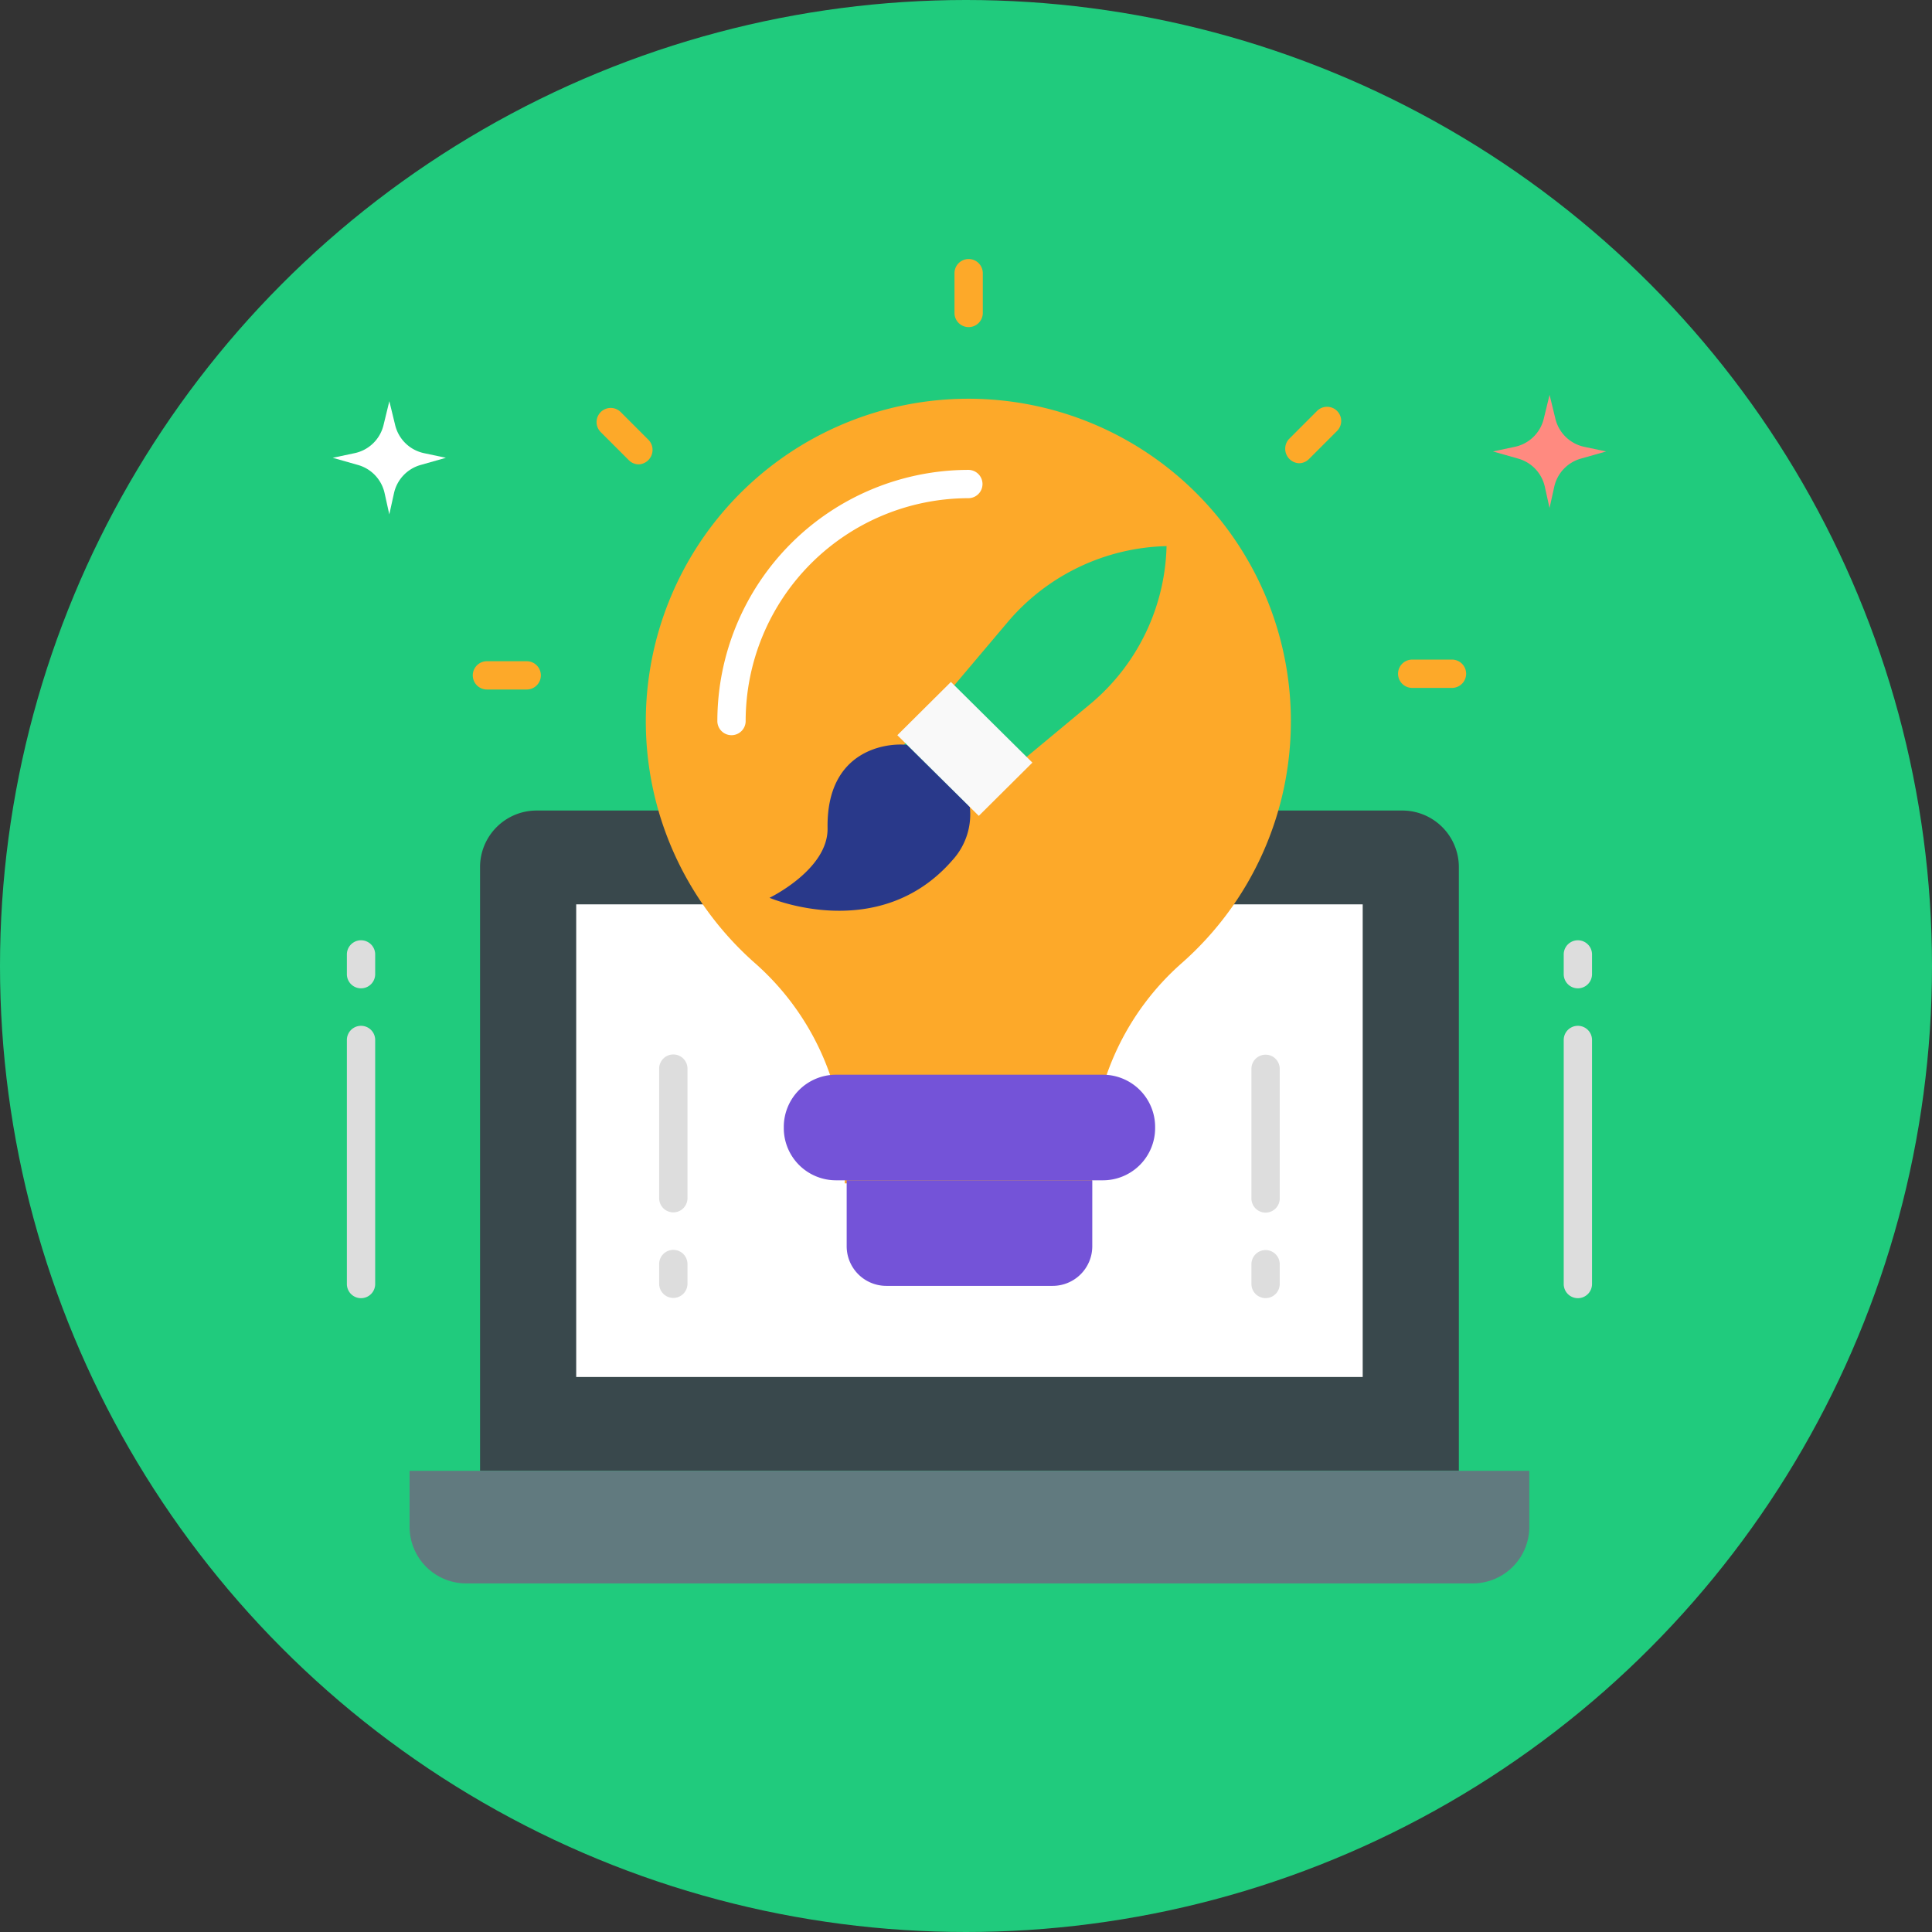 <svg xmlns="http://www.w3.org/2000/svg" width="180" height="180" viewBox="0 0 180 180">
  <rect x="0" y="0" width="180" height="180" fill="#333333" stroke="none"/>
  <g id="Grupo_172985" data-name="Grupo 172985" transform="translate(-6774.001 -2549.478)">
    <circle id="Elipse_6239" data-name="Elipse 6239" cx="90" cy="90" r="90" transform="translate(6774.001 2549.478)" fill="#20cb7d"/>
    <g id="diseno_2_" data-name="diseno (2)" transform="translate(6796.001 2573.611)">
      <g id="Grupo_150819" data-name="Grupo 150819" transform="translate(16.161 0)">
        <g id="Grupo_150810" data-name="Grupo 150810" transform="translate(0 51.382)">
          <g id="Grupo_150807" data-name="Grupo 150807" transform="translate(6.564)">
            <path id="Trazado_262635" data-name="Trazado 262635" d="M61.058,256.4h91.193V200.16a5.273,5.273,0,0,0-5.273-5.273H66.331a5.273,5.273,0,0,0-5.273,5.273Z" transform="translate(-61.058 -194.887)" fill="#39484c"/>
          </g>
          <g id="Grupo_150808" data-name="Grupo 150808" transform="translate(15.523 8.741)">
            <path id="Trazado_262636" data-name="Trazado 262636" d="M0,0H44.035V73.276H0Z" transform="translate(73.276) rotate(90)" fill="#fff"/>
          </g>
          <g id="Grupo_150809" data-name="Grupo 150809" transform="translate(0 61.518)">
            <path id="Trazado_262637" data-name="Trazado 262637" d="M36.16,428.217H140.481v5.216a5.273,5.273,0,0,1-5.273,5.273H41.433a5.273,5.273,0,0,1-5.273-5.273Z" transform="translate(-36.16 -428.217)" fill="#617a7f"/>
          </g>
        </g>
        <g id="XMLID_175_" transform="translate(5.887 0)">
          <g id="XMLID_182_" transform="translate(16.12 12.962)">
            <g id="XMLID_183_">
              <path id="Trazado_262638" data-name="Trazado 262638" d="M179.728,79.246a30.05,30.05,0,1,0-50,22.494,24.672,24.672,0,0,1,8.433,18.4v2.181h23.032v-2.181a24.671,24.671,0,0,1,8.433-18.4,30.015,30.015,0,0,0,10.1-22.494Z" transform="translate(-119.627 -49.163)" fill="#fda929"/>
            </g>
            <g id="Grupo_150811" data-name="Grupo 150811" transform="translate(6.666 6.678)">
              <path id="Trazado_262639" data-name="Trazado 262639" d="M146.227,99.214a1.318,1.318,0,0,1-1.318-1.318,23.421,23.421,0,0,1,23.385-23.4,1.318,1.318,0,0,1,0,2.637A20.782,20.782,0,0,0,147.546,97.9,1.318,1.318,0,0,1,146.227,99.214Z" transform="translate(-144.909 -74.491)" fill="#fff"/>
            </g>
          </g>
          <g id="XMLID_176_">
            <g id="XMLID_181_" transform="translate(44.88)">
              <path id="Trazado_262640" data-name="Trazado 262640" d="M230.03,6.343a1.318,1.318,0,0,1-1.318-1.318V1.318a1.318,1.318,0,1,1,2.637,0V5.025A1.318,1.318,0,0,1,230.03,6.343Z" transform="translate(-228.712 0)" fill="#fda929"/>
            </g>
            <g id="XMLID_180_" transform="translate(11.532 13.874)">
              <path id="Trazado_262641" data-name="Trazado 262641" d="M106.167,57.881a1.314,1.314,0,0,1-.932-.386l-2.621-2.621a1.318,1.318,0,0,1,1.864-1.864l2.621,2.621a1.351,1.351,0,0,1-.932,2.25Z" transform="translate(-102.227 -52.624)" fill="#fda929"/>
            </g>
            <g id="XMLID_179_" transform="translate(0 37.471)">
              <path id="Trazado_262642" data-name="Trazado 262642" d="M63.512,144.762H59.805a1.318,1.318,0,1,1,0-2.637h3.707a1.318,1.318,0,1,1,0,2.637Z" transform="translate(-58.487 -142.125)" fill="#fda929"/>
            </g>
            <g id="XMLID_178_" transform="translate(86.205 37.32)">
              <path id="Trazado_262643" data-name="Trazado 262643" d="M390.478,144.187h-3.707a1.318,1.318,0,1,1,0-2.637h3.707a1.318,1.318,0,0,1,0,2.637Z" transform="translate(-385.453 -141.55)" fill="#fda929"/>
            </g>
            <g id="XMLID_177_" transform="translate(75.684 13.767)">
              <path id="Trazado_262644" data-name="Trazado 262644" d="M346.833,57.474a1.35,1.35,0,0,1-.932-2.251l2.621-2.621a1.318,1.318,0,1,1,1.864,1.864l-2.621,2.621A1.314,1.314,0,0,1,346.833,57.474Z" transform="translate(-345.547 -52.216)" fill="#fda929"/>
            </g>
          </g>
          <g id="Grupo_150812" data-name="Grupo 150812" transform="translate(28.976 75.997)">
            <path id="Trazado_262645" data-name="Trazado 262645" d="M198.121,288.247H173.255a4.865,4.865,0,0,0-4.865,4.865v.106a4.865,4.865,0,0,0,4.865,4.865h24.866a4.865,4.865,0,0,0,4.865-4.865v-.106A4.865,4.865,0,0,0,198.121,288.247Z" transform="translate(-168.39 -288.247)" fill="#7453d8"/>
          </g>
          <g id="Grupo_150813" data-name="Grupo 150813" transform="translate(34.831 85.833)">
            <path id="Trazado_262646" data-name="Trazado 262646" d="M213.483,325.556H190.6V331.7a3.691,3.691,0,0,0,3.691,3.691h15.5a3.691,3.691,0,0,0,3.691-3.691Z" transform="translate(-190.596 -325.556)" fill="#7453d8"/>
          </g>
          <g id="Grupo_150818" data-name="Grupo 150818" transform="translate(27.645 26.748)">
            <g id="Grupo_150817" data-name="Grupo 150817">
              <g id="Grupo_150814" data-name="Grupo 150814" transform="translate(12.489)">
                <path id="Trazado_262647" data-name="Trazado 262647" d="M235.214,101.453v.013a19.773,19.773,0,0,1-6.973,14.585l-11.718,9.736-5.812-5.771,9.813-11.617a20.021,20.021,0,0,1,14.69-6.946Z" transform="translate(-210.711 -101.453)" fill="#20cb7d"/>
              </g>
              <g id="Grupo_150815" data-name="Grupo 150815" transform="translate(0 18.485)">
                <path id="Trazado_262648" data-name="Trazado 262648" d="M182.006,177.369l-.007-.007-5.826-5.757-.007-.007c-1.788-.214-7.538.375-7.413,7.763.065,3.849-5.409,6.482-5.409,6.482s10.2,4.363,17.038-3.5a6.329,6.329,0,0,0,1.625-4.971Z" transform="translate(-163.343 -171.563)" fill="#29398a"/>
              </g>
              <g id="Grupo_150816" data-name="Grupo 150816" transform="translate(11.91 12.654)">
                <path id="Trazado_262649" data-name="Trazado 262649" d="M208.516,154.409l7.589,7.517,4.993-4.961-7.589-7.517Z" transform="translate(-208.516 -149.448)" fill="#f9f9f9"/>
              </g>
            </g>
          </g>
        </g>
      </g>
      <g id="Grupo_150822" data-name="Grupo 150822" transform="translate(123.688 63.47)">
        <g id="Grupo_150820" data-name="Grupo 150820" transform="translate(0 7.97)">
          <path id="Trazado_262650" data-name="Trazado 262650" d="M445.318,296.339A1.318,1.318,0,0,1,444,295.02V272.282a1.318,1.318,0,1,1,2.637,0V295.02A1.318,1.318,0,0,1,445.318,296.339Z" transform="translate(-444 -270.964)" fill="#ddd"/>
        </g>
        <g id="Grupo_150821" data-name="Grupo 150821">
          <path id="Trazado_262651" data-name="Trazado 262651" d="M445.318,245.21A1.318,1.318,0,0,1,444,243.892v-1.84a1.318,1.318,0,0,1,2.637,0v1.84A1.318,1.318,0,0,1,445.318,245.21Z" transform="translate(-444 -240.733)" fill="#ddd"/>
        </g>
      </g>
      <g id="Grupo_150825" data-name="Grupo 150825" transform="translate(10.318 63.47)">
        <g id="Grupo_150823" data-name="Grupo 150823" transform="translate(0 7.97)">
          <path id="Trazado_262652" data-name="Trazado 262652" d="M15.318,296.339A1.318,1.318,0,0,1,14,295.02V272.282a1.318,1.318,0,1,1,2.637,0V295.02A1.318,1.318,0,0,1,15.318,296.339Z" transform="translate(-14 -270.964)" fill="#ddd"/>
        </g>
        <g id="Grupo_150824" data-name="Grupo 150824" transform="translate(0)">
          <path id="Trazado_262653" data-name="Trazado 262653" d="M15.318,245.21A1.318,1.318,0,0,1,14,243.892v-1.84a1.318,1.318,0,0,1,2.637,0v1.84A1.318,1.318,0,0,1,15.318,245.21Z" transform="translate(-14 -240.733)" fill="#ddd"/>
        </g>
      </g>
      <g id="Grupo_150832" data-name="Grupo 150832" transform="translate(39.413 74.107)">
        <g id="Grupo_150828" data-name="Grupo 150828" transform="translate(55.18 0.023)">
          <g id="Grupo_150826" data-name="Grupo 150826">
            <path id="Trazado_262654" data-name="Trazado 262654" d="M334.964,295.883a1.318,1.318,0,0,1-1.318-1.318V282.487a1.318,1.318,0,0,1,2.637,0v12.077A1.318,1.318,0,0,1,334.964,295.883Z" transform="translate(-333.646 -281.169)" fill="#ddd"/>
          </g>
          <g id="Grupo_150827" data-name="Grupo 150827" transform="translate(0 18.207)">
            <path id="Trazado_262655" data-name="Trazado 262655" d="M334.964,354.7a1.318,1.318,0,0,1-1.318-1.318v-1.84a1.318,1.318,0,0,1,2.637,0v1.84A1.318,1.318,0,0,1,334.964,354.7Z" transform="translate(-333.646 -350.227)" fill="#ddd"/>
          </g>
        </g>
        <g id="Grupo_150831" data-name="Grupo 150831">
          <g id="Grupo_150829" data-name="Grupo 150829">
            <path id="Trazado_262656" data-name="Trazado 262656" d="M125.673,295.794a1.318,1.318,0,0,1-1.318-1.318V282.4a1.318,1.318,0,1,1,2.637,0v12.077A1.318,1.318,0,0,1,125.673,295.794Z" transform="translate(-124.355 -281.08)" fill="#ddd"/>
          </g>
          <g id="Grupo_150830" data-name="Grupo 150830" transform="translate(0 18.207)">
            <path id="Trazado_262657" data-name="Trazado 262657" d="M125.673,354.615a1.318,1.318,0,0,1-1.318-1.318v-1.84a1.318,1.318,0,0,1,2.637,0v1.84A1.318,1.318,0,0,1,125.673,354.615Z" transform="translate(-124.355 -350.138)" fill="#ddd"/>
          </g>
        </g>
      </g>
      <g id="Grupo_150833" data-name="Grupo 150833" transform="translate(9 13.246)">
        <path id="Trazado_262658" data-name="Trazado 262658" d="M17.5,55.081l2.043.433-2.362.67a3.515,3.515,0,0,0-2.473,2.623l-.438,1.98-.438-1.98a3.515,3.515,0,0,0-2.473-2.623L9,55.514l2.043-.433a3.515,3.515,0,0,0,2.687-2.607l.544-2.233.544,2.233A3.515,3.515,0,0,0,17.5,55.081Z" transform="translate(-9 -50.241)" fill="#fff"/>
      </g>
      <g id="Grupo_150834" data-name="Grupo 150834" transform="translate(117.097 12.655)">
        <path id="Trazado_262659" data-name="Trazado 262659" d="M427.5,52.84l2.043.433-2.362.67a3.515,3.515,0,0,0-2.473,2.623l-.438,1.98-.438-1.98a3.515,3.515,0,0,0-2.473-2.623L419,53.273l2.042-.433a3.515,3.515,0,0,0,2.687-2.607L424.273,48l.544,2.233A3.515,3.515,0,0,0,427.5,52.84Z" transform="translate(-419 -48)" fill="#ff8a80"/>
      </g>
    </g>
  </g>
</svg>
